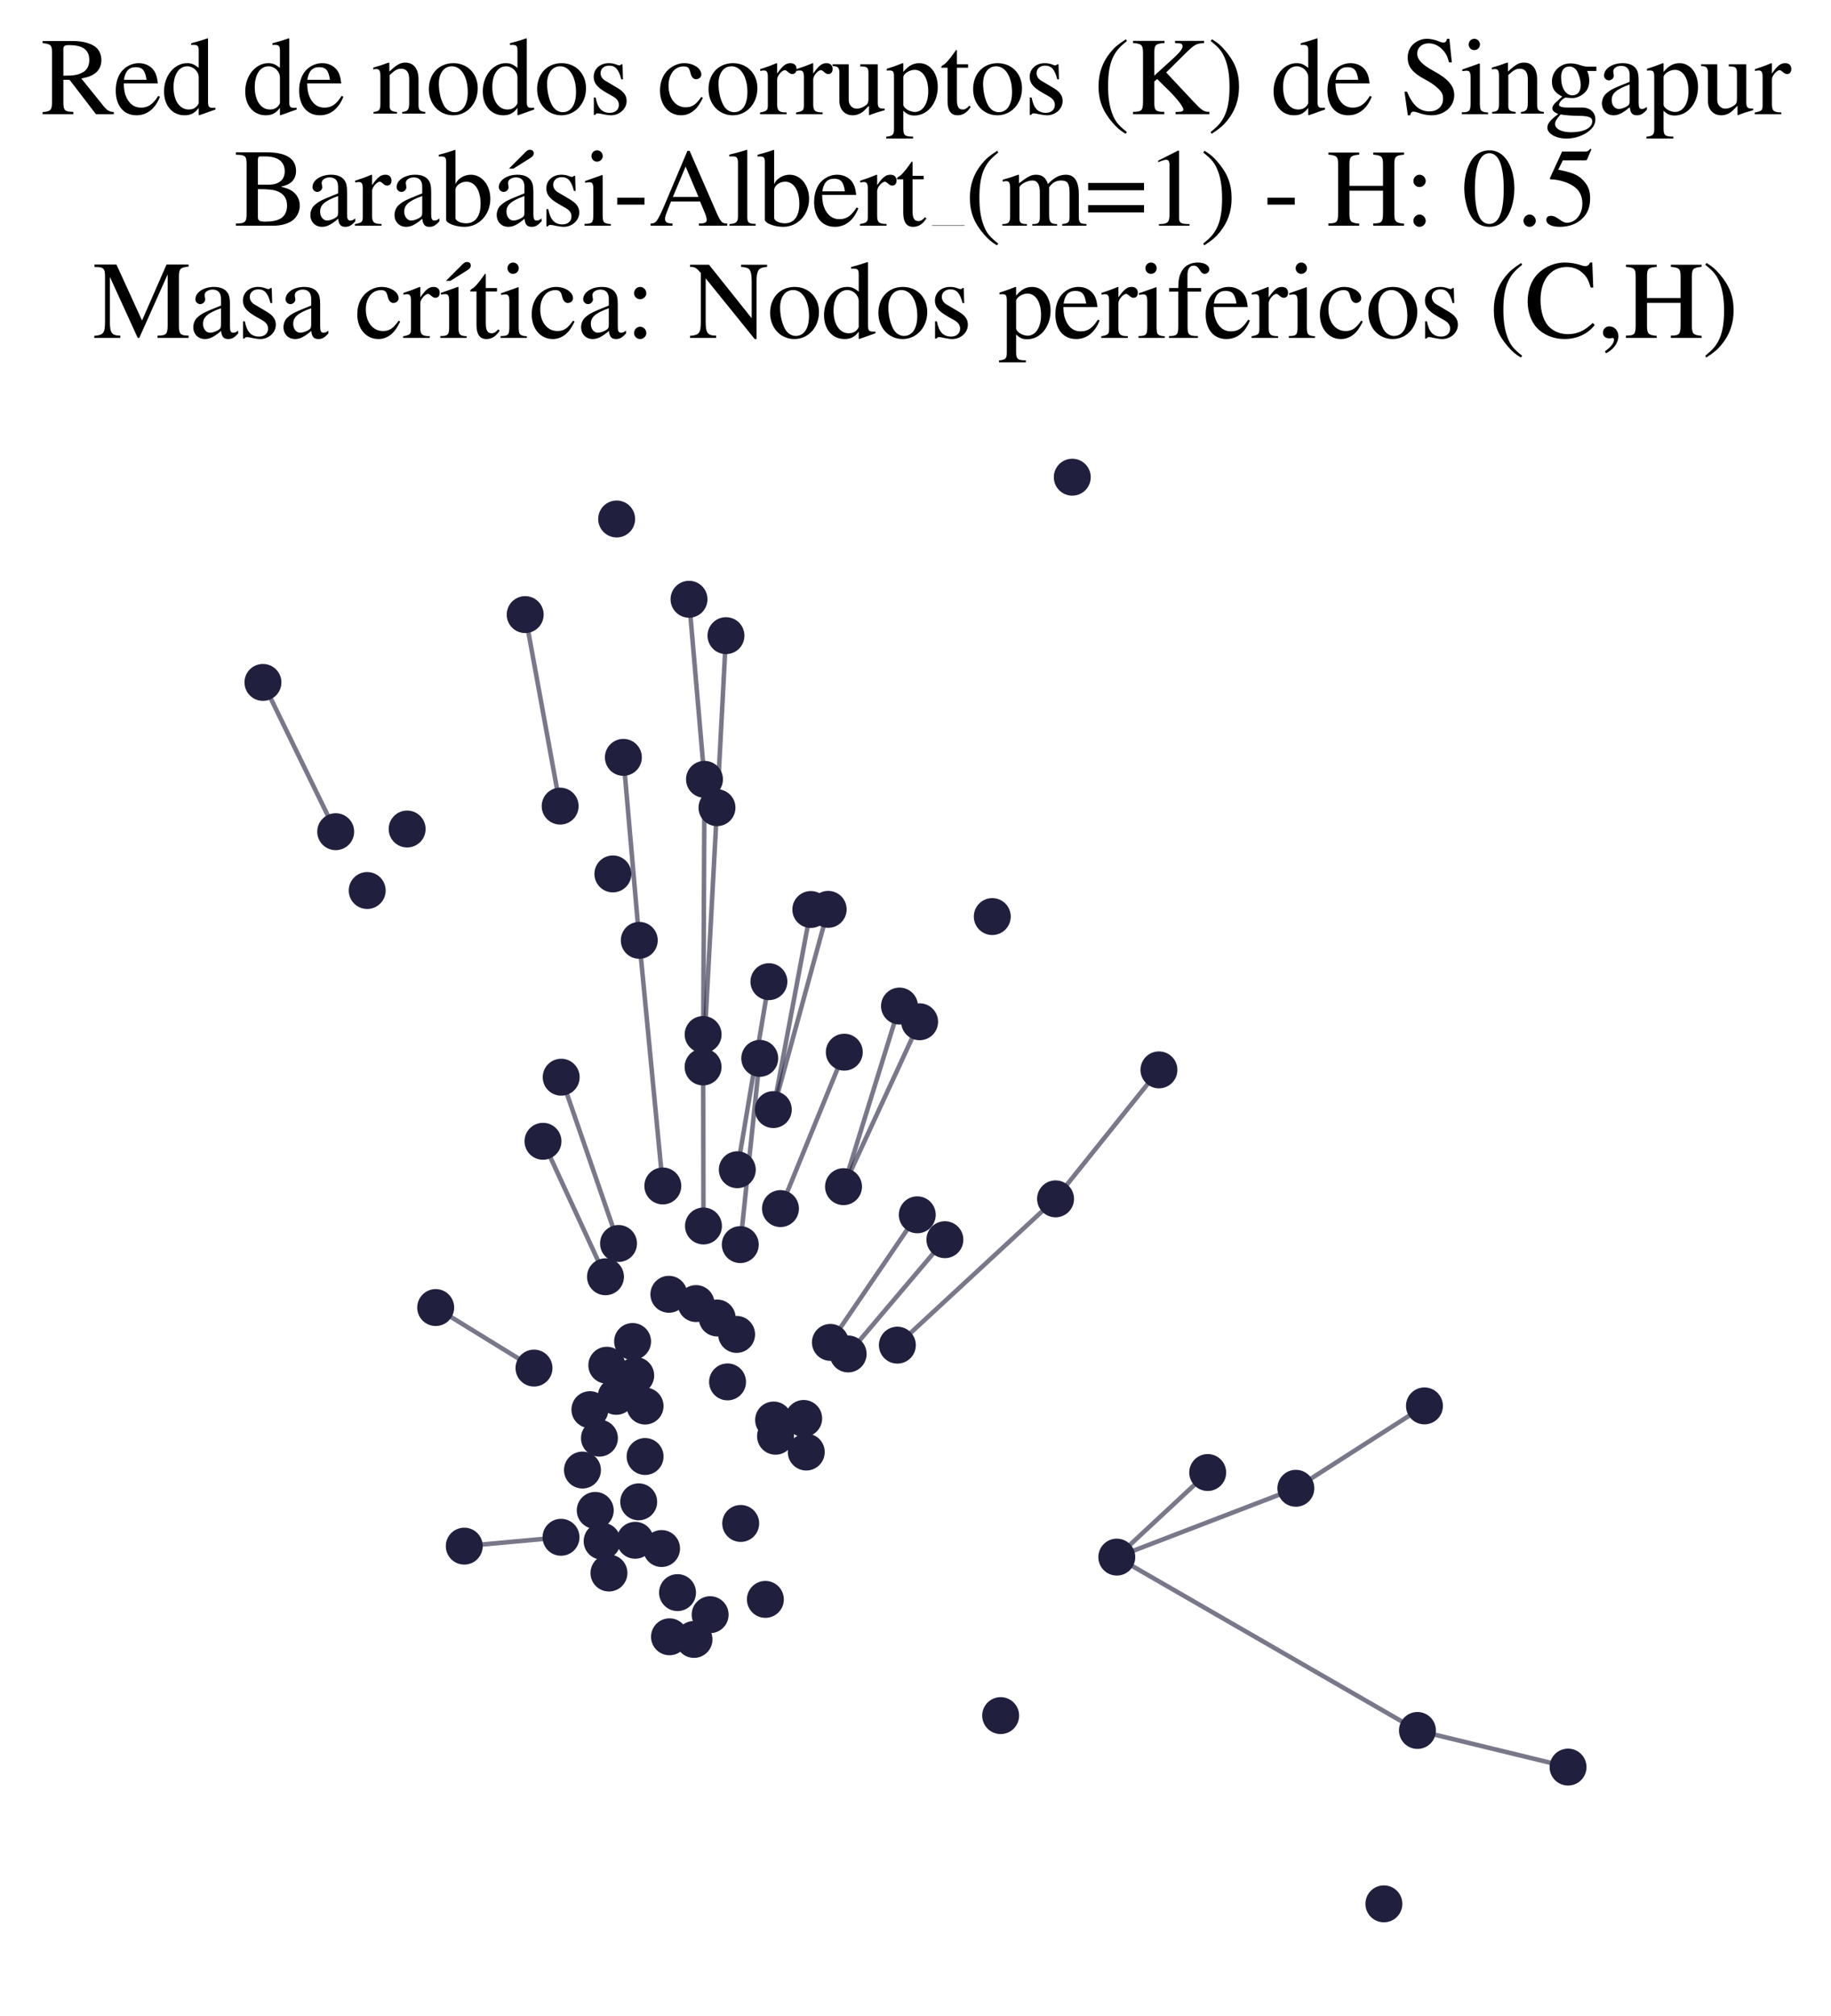 <?xml version="1.0" encoding="utf-8" standalone="no"?>
<!DOCTYPE svg PUBLIC "-//W3C//DTD SVG 1.1//EN"
  "http://www.w3.org/Graphics/SVG/1.1/DTD/svg11.dtd">
<svg xmlns:xlink="http://www.w3.org/1999/xlink" width="161.746pt" height="178.045pt" viewBox="0 0 161.746 178.045" xmlns="http://www.w3.org/2000/svg" version="1.1">
 <defs>
  <style type="text/css">*{stroke-linejoin: round; stroke-linecap: butt}</style>
 </defs>
 <g id="figure_1">
  <g id="patch_1">
   <path d="M 0 178.045 
L 161.746 178.045 
L 161.746 0 
L 0 0 
z
" style="fill: #ffffff"/>
  </g>
  <g id="axes_1">
   <g id="LineCollection_1">
    <path d="M 125.213 152.831 
L 98.656 137.521 
" clip-path="url(#p12a26c5132)" style="fill: none; stroke: #201f3d; stroke-opacity: 0.6; stroke-width: 0.4"/>
    <path d="M 125.213 152.831 
L 138.518 156.066 
" clip-path="url(#p12a26c5132)" style="fill: none; stroke: #201f3d; stroke-opacity: 0.6; stroke-width: 0.4"/>
    <path d="M 54.639 109.823 
L 49.574 95.138 
" clip-path="url(#p12a26c5132)" style="fill: none; stroke: #201f3d; stroke-opacity: 0.6; stroke-width: 0.4"/>
    <path d="M 62.109 94.233 
L 63.337 71.334 
" clip-path="url(#p12a26c5132)" style="fill: none; stroke: #201f3d; stroke-opacity: 0.6; stroke-width: 0.4"/>
    <path d="M 62.109 94.233 
L 62.233 68.83 
" clip-path="url(#p12a26c5132)" style="fill: none; stroke: #201f3d; stroke-opacity: 0.6; stroke-width: 0.4"/>
    <path d="M 56.473 83.05 
L 58.552 104.743 
" clip-path="url(#p12a26c5132)" style="fill: none; stroke: #201f3d; stroke-opacity: 0.6; stroke-width: 0.4"/>
    <path d="M 56.473 83.05 
L 55.068 66.89 
" clip-path="url(#p12a26c5132)" style="fill: none; stroke: #201f3d; stroke-opacity: 0.6; stroke-width: 0.4"/>
    <path d="M 114.473 131.443 
L 98.656 137.521 
" clip-path="url(#p12a26c5132)" style="fill: none; stroke: #201f3d; stroke-opacity: 0.6; stroke-width: 0.4"/>
    <path d="M 114.473 131.443 
L 125.832 124.167 
" clip-path="url(#p12a26c5132)" style="fill: none; stroke: #201f3d; stroke-opacity: 0.6; stroke-width: 0.4"/>
    <path d="M 81.237 90.242 
L 74.514 104.804 
" clip-path="url(#p12a26c5132)" style="fill: none; stroke: #201f3d; stroke-opacity: 0.6; stroke-width: 0.4"/>
    <path d="M 68.312 97.998 
L 71.626 80.327 
" clip-path="url(#p12a26c5132)" style="fill: none; stroke: #201f3d; stroke-opacity: 0.6; stroke-width: 0.4"/>
    <path d="M 68.312 97.998 
L 73.16 80.313 
" clip-path="url(#p12a26c5132)" style="fill: none; stroke: #201f3d; stroke-opacity: 0.6; stroke-width: 0.4"/>
    <path d="M 63.337 71.334 
L 64.131 56.14 
" clip-path="url(#p12a26c5132)" style="fill: none; stroke: #201f3d; stroke-opacity: 0.6; stroke-width: 0.4"/>
    <path d="M 79.46 88.854 
L 74.514 104.804 
" clip-path="url(#p12a26c5132)" style="fill: none; stroke: #201f3d; stroke-opacity: 0.6; stroke-width: 0.4"/>
    <path d="M 74.924 119.579 
L 83.469 109.487 
" clip-path="url(#p12a26c5132)" style="fill: none; stroke: #201f3d; stroke-opacity: 0.6; stroke-width: 0.4"/>
    <path d="M 65.394 109.922 
L 67.114 93.473 
" clip-path="url(#p12a26c5132)" style="fill: none; stroke: #201f3d; stroke-opacity: 0.6; stroke-width: 0.4"/>
    <path d="M 62.143 108.277 
L 62.113 91.365 
" clip-path="url(#p12a26c5132)" style="fill: none; stroke: #201f3d; stroke-opacity: 0.6; stroke-width: 0.4"/>
    <path d="M 81.029 107.29 
L 73.355 118.558 
" clip-path="url(#p12a26c5132)" style="fill: none; stroke: #201f3d; stroke-opacity: 0.6; stroke-width: 0.4"/>
    <path d="M 29.655 73.454 
L 23.228 60.269 
" clip-path="url(#p12a26c5132)" style="fill: none; stroke: #201f3d; stroke-opacity: 0.6; stroke-width: 0.4"/>
    <path d="M 65.131 103.308 
L 67.924 86.699 
" clip-path="url(#p12a26c5132)" style="fill: none; stroke: #201f3d; stroke-opacity: 0.6; stroke-width: 0.4"/>
    <path d="M 68.945 106.741 
L 74.582 92.927 
" clip-path="url(#p12a26c5132)" style="fill: none; stroke: #201f3d; stroke-opacity: 0.6; stroke-width: 0.4"/>
    <path d="M 46.394 54.281 
L 49.482 71.195 
" clip-path="url(#p12a26c5132)" style="fill: none; stroke: #201f3d; stroke-opacity: 0.6; stroke-width: 0.4"/>
    <path d="M 47.966 100.797 
L 53.487 112.763 
" clip-path="url(#p12a26c5132)" style="fill: none; stroke: #201f3d; stroke-opacity: 0.6; stroke-width: 0.4"/>
    <path d="M 93.245 105.881 
L 79.272 118.801 
" clip-path="url(#p12a26c5132)" style="fill: none; stroke: #201f3d; stroke-opacity: 0.6; stroke-width: 0.4"/>
    <path d="M 93.245 105.881 
L 102.378 94.49 
" clip-path="url(#p12a26c5132)" style="fill: none; stroke: #201f3d; stroke-opacity: 0.6; stroke-width: 0.4"/>
    <path d="M 98.656 137.521 
L 106.686 130.051 
" clip-path="url(#p12a26c5132)" style="fill: none; stroke: #201f3d; stroke-opacity: 0.6; stroke-width: 0.4"/>
    <path d="M 49.559 135.771 
L 41.012 136.552 
" clip-path="url(#p12a26c5132)" style="fill: none; stroke: #201f3d; stroke-opacity: 0.6; stroke-width: 0.4"/>
    <path d="M 62.233 68.83 
L 60.866 52.926 
" clip-path="url(#p12a26c5132)" style="fill: none; stroke: #201f3d; stroke-opacity: 0.6; stroke-width: 0.4"/>
    <path d="M 47.172 120.827 
L 38.488 115.481 
" clip-path="url(#p12a26c5132)" style="fill: none; stroke: #201f3d; stroke-opacity: 0.6; stroke-width: 0.4"/>
   </g>
   <g id="PathCollection_1">
    <defs>
     <path id="m94d72e8135" d="M 0 1.581 
C 0.419 1.581 0.822 1.415 1.118 1.118 
C 1.415 0.822 1.581 0.419 1.581 0 
C 1.581 -0.419 1.415 -0.822 1.118 -1.118 
C 0.822 -1.415 0.419 -1.581 0 -1.581 
C -0.419 -1.581 -0.822 -1.415 -1.118 -1.118 
C -1.415 -0.822 -1.581 -0.419 -1.581 0 
C -1.581 0.419 -1.415 0.822 -1.118 1.118 
C -0.822 1.415 -0.419 1.581 0 1.581 
z
" style="stroke: #201f3d; stroke-width: 0.1"/>
    </defs>
    <g clip-path="url(#p12a26c5132)">
     <use xlink:href="#m94d72e8135" x="64.27" y="122.047" style="fill: #201f3d; stroke: #201f3d; stroke-width: 0.1"/>
     <use xlink:href="#m94d72e8135" x="71.626" y="80.327" style="fill: #201f3d; stroke: #201f3d; stroke-width: 0.1"/>
     <use xlink:href="#m94d72e8135" x="68.338" y="125.414" style="fill: #201f3d; stroke: #201f3d; stroke-width: 0.1"/>
     <use xlink:href="#m94d72e8135" x="56.985" y="124.181" style="fill: #201f3d; stroke: #201f3d; stroke-width: 0.1"/>
     <use xlink:href="#m94d72e8135" x="53.793" y="138.927" style="fill: #201f3d; stroke: #201f3d; stroke-width: 0.1"/>
     <use xlink:href="#m94d72e8135" x="59.086" y="114.31" style="fill: #201f3d; stroke: #201f3d; stroke-width: 0.1"/>
     <use xlink:href="#m94d72e8135" x="54.14" y="77.183" style="fill: #201f3d; stroke: #201f3d; stroke-width: 0.1"/>
     <use xlink:href="#m94d72e8135" x="79.272" y="118.801" style="fill: #201f3d; stroke: #201f3d; stroke-width: 0.1"/>
     <use xlink:href="#m94d72e8135" x="55.068" y="66.89" style="fill: #201f3d; stroke: #201f3d; stroke-width: 0.1"/>
     <use xlink:href="#m94d72e8135" x="41.012" y="136.552" style="fill: #201f3d; stroke: #201f3d; stroke-width: 0.1"/>
     <use xlink:href="#m94d72e8135" x="102.378" y="94.49" style="fill: #201f3d; stroke: #201f3d; stroke-width: 0.1"/>
     <use xlink:href="#m94d72e8135" x="49.574" y="95.138" style="fill: #201f3d; stroke: #201f3d; stroke-width: 0.1"/>
     <use xlink:href="#m94d72e8135" x="79.46" y="88.854" style="fill: #201f3d; stroke: #201f3d; stroke-width: 0.1"/>
     <use xlink:href="#m94d72e8135" x="47.966" y="100.797" style="fill: #201f3d; stroke: #201f3d; stroke-width: 0.1"/>
     <use xlink:href="#m94d72e8135" x="38.488" y="115.481" style="fill: #201f3d; stroke: #201f3d; stroke-width: 0.1"/>
     <use xlink:href="#m94d72e8135" x="56.421" y="132.64" style="fill: #201f3d; stroke: #201f3d; stroke-width: 0.1"/>
     <use xlink:href="#m94d72e8135" x="62.732" y="142.607" style="fill: #201f3d; stroke: #201f3d; stroke-width: 0.1"/>
     <use xlink:href="#m94d72e8135" x="62.233" y="68.83" style="fill: #201f3d; stroke: #201f3d; stroke-width: 0.1"/>
     <use xlink:href="#m94d72e8135" x="47.172" y="120.827" style="fill: #201f3d; stroke: #201f3d; stroke-width: 0.1"/>
     <use xlink:href="#m94d72e8135" x="61.307" y="144.792" style="fill: #201f3d; stroke: #201f3d; stroke-width: 0.1"/>
     <use xlink:href="#m94d72e8135" x="62.109" y="94.233" style="fill: #201f3d; stroke: #201f3d; stroke-width: 0.1"/>
     <use xlink:href="#m94d72e8135" x="65.131" y="103.308" style="fill: #201f3d; stroke: #201f3d; stroke-width: 0.1"/>
     <use xlink:href="#m94d72e8135" x="62.113" y="91.365" style="fill: #201f3d; stroke: #201f3d; stroke-width: 0.1"/>
     <use xlink:href="#m94d72e8135" x="65.394" y="109.922" style="fill: #201f3d; stroke: #201f3d; stroke-width: 0.1"/>
     <use xlink:href="#m94d72e8135" x="98.656" y="137.521" style="fill: #201f3d; stroke: #201f3d; stroke-width: 0.1"/>
     <use xlink:href="#m94d72e8135" x="55.881" y="118.478" style="fill: #201f3d; stroke: #201f3d; stroke-width: 0.1"/>
     <use xlink:href="#m94d72e8135" x="54.439" y="123.324" style="fill: #201f3d; stroke: #201f3d; stroke-width: 0.1"/>
     <use xlink:href="#m94d72e8135" x="68.509" y="126.847" style="fill: #201f3d; stroke: #201f3d; stroke-width: 0.1"/>
     <use xlink:href="#m94d72e8135" x="23.228" y="60.269" style="fill: #201f3d; stroke: #201f3d; stroke-width: 0.1"/>
     <use xlink:href="#m94d72e8135" x="93.245" y="105.881" style="fill: #201f3d; stroke: #201f3d; stroke-width: 0.1"/>
     <use xlink:href="#m94d72e8135" x="114.473" y="131.443" style="fill: #201f3d; stroke: #201f3d; stroke-width: 0.1"/>
     <use xlink:href="#m94d72e8135" x="54.639" y="109.823" style="fill: #201f3d; stroke: #201f3d; stroke-width: 0.1"/>
     <use xlink:href="#m94d72e8135" x="35.966" y="73.217" style="fill: #201f3d; stroke: #201f3d; stroke-width: 0.1"/>
     <use xlink:href="#m94d72e8135" x="74.924" y="119.579" style="fill: #201f3d; stroke: #201f3d; stroke-width: 0.1"/>
     <use xlink:href="#m94d72e8135" x="49.559" y="135.771" style="fill: #201f3d; stroke: #201f3d; stroke-width: 0.1"/>
     <use xlink:href="#m94d72e8135" x="59.142" y="144.559" style="fill: #201f3d; stroke: #201f3d; stroke-width: 0.1"/>
     <use xlink:href="#m94d72e8135" x="106.686" y="130.051" style="fill: #201f3d; stroke: #201f3d; stroke-width: 0.1"/>
     <use xlink:href="#m94d72e8135" x="73.16" y="80.313" style="fill: #201f3d; stroke: #201f3d; stroke-width: 0.1"/>
     <use xlink:href="#m94d72e8135" x="51.453" y="129.833" style="fill: #201f3d; stroke: #201f3d; stroke-width: 0.1"/>
     <use xlink:href="#m94d72e8135" x="62.143" y="108.277" style="fill: #201f3d; stroke: #201f3d; stroke-width: 0.1"/>
     <use xlink:href="#m94d72e8135" x="73.355" y="118.558" style="fill: #201f3d; stroke: #201f3d; stroke-width: 0.1"/>
     <use xlink:href="#m94d72e8135" x="63.356" y="116.404" style="fill: #201f3d; stroke: #201f3d; stroke-width: 0.1"/>
     <use xlink:href="#m94d72e8135" x="52.111" y="124.498" style="fill: #201f3d; stroke: #201f3d; stroke-width: 0.1"/>
     <use xlink:href="#m94d72e8135" x="53.487" y="112.763" style="fill: #201f3d; stroke: #201f3d; stroke-width: 0.1"/>
     <use xlink:href="#m94d72e8135" x="74.514" y="104.804" style="fill: #201f3d; stroke: #201f3d; stroke-width: 0.1"/>
     <use xlink:href="#m94d72e8135" x="61.488" y="115.129" style="fill: #201f3d; stroke: #201f3d; stroke-width: 0.1"/>
     <use xlink:href="#m94d72e8135" x="53.19" y="136.117" style="fill: #201f3d; stroke: #201f3d; stroke-width: 0.1"/>
     <use xlink:href="#m94d72e8135" x="125.832" y="124.167" style="fill: #201f3d; stroke: #201f3d; stroke-width: 0.1"/>
     <use xlink:href="#m94d72e8135" x="46.394" y="54.281" style="fill: #201f3d; stroke: #201f3d; stroke-width: 0.1"/>
     <use xlink:href="#m94d72e8135" x="125.213" y="152.831" style="fill: #201f3d; stroke: #201f3d; stroke-width: 0.1"/>
     <use xlink:href="#m94d72e8135" x="52.953" y="127.014" style="fill: #201f3d; stroke: #201f3d; stroke-width: 0.1"/>
     <use xlink:href="#m94d72e8135" x="29.655" y="73.454" style="fill: #201f3d; stroke: #201f3d; stroke-width: 0.1"/>
     <use xlink:href="#m94d72e8135" x="32.438" y="78.648" style="fill: #201f3d; stroke: #201f3d; stroke-width: 0.1"/>
     <use xlink:href="#m94d72e8135" x="70.995" y="125.275" style="fill: #201f3d; stroke: #201f3d; stroke-width: 0.1"/>
     <use xlink:href="#m94d72e8135" x="88.396" y="151.519" style="fill: #201f3d; stroke: #201f3d; stroke-width: 0.1"/>
     <use xlink:href="#m94d72e8135" x="52.583" y="133.396" style="fill: #201f3d; stroke: #201f3d; stroke-width: 0.1"/>
     <use xlink:href="#m94d72e8135" x="67.114" y="93.473" style="fill: #201f3d; stroke: #201f3d; stroke-width: 0.1"/>
     <use xlink:href="#m94d72e8135" x="58.441" y="136.763" style="fill: #201f3d; stroke: #201f3d; stroke-width: 0.1"/>
     <use xlink:href="#m94d72e8135" x="67.612" y="141.256" style="fill: #201f3d; stroke: #201f3d; stroke-width: 0.1"/>
     <use xlink:href="#m94d72e8135" x="56.109" y="136.036" style="fill: #201f3d; stroke: #201f3d; stroke-width: 0.1"/>
     <use xlink:href="#m94d72e8135" x="54.474" y="45.836" style="fill: #201f3d; stroke: #201f3d; stroke-width: 0.1"/>
     <use xlink:href="#m94d72e8135" x="81.029" y="107.29" style="fill: #201f3d; stroke: #201f3d; stroke-width: 0.1"/>
     <use xlink:href="#m94d72e8135" x="56.473" y="83.05" style="fill: #201f3d; stroke: #201f3d; stroke-width: 0.1"/>
     <use xlink:href="#m94d72e8135" x="59.851" y="140.657" style="fill: #201f3d; stroke: #201f3d; stroke-width: 0.1"/>
     <use xlink:href="#m94d72e8135" x="56.157" y="121.482" style="fill: #201f3d; stroke: #201f3d; stroke-width: 0.1"/>
     <use xlink:href="#m94d72e8135" x="53.603" y="120.575" style="fill: #201f3d; stroke: #201f3d; stroke-width: 0.1"/>
     <use xlink:href="#m94d72e8135" x="68.312" y="97.998" style="fill: #201f3d; stroke: #201f3d; stroke-width: 0.1"/>
     <use xlink:href="#m94d72e8135" x="49.482" y="71.195" style="fill: #201f3d; stroke: #201f3d; stroke-width: 0.1"/>
     <use xlink:href="#m94d72e8135" x="138.518" y="156.066" style="fill: #201f3d; stroke: #201f3d; stroke-width: 0.1"/>
     <use xlink:href="#m94d72e8135" x="71.224" y="128.243" style="fill: #201f3d; stroke: #201f3d; stroke-width: 0.1"/>
     <use xlink:href="#m94d72e8135" x="56.986" y="128.637" style="fill: #201f3d; stroke: #201f3d; stroke-width: 0.1"/>
     <use xlink:href="#m94d72e8135" x="64.131" y="56.14" style="fill: #201f3d; stroke: #201f3d; stroke-width: 0.1"/>
     <use xlink:href="#m94d72e8135" x="83.469" y="109.487" style="fill: #201f3d; stroke: #201f3d; stroke-width: 0.1"/>
     <use xlink:href="#m94d72e8135" x="65.432" y="134.548" style="fill: #201f3d; stroke: #201f3d; stroke-width: 0.1"/>
     <use xlink:href="#m94d72e8135" x="68.945" y="106.741" style="fill: #201f3d; stroke: #201f3d; stroke-width: 0.1"/>
     <use xlink:href="#m94d72e8135" x="63.337" y="71.334" style="fill: #201f3d; stroke: #201f3d; stroke-width: 0.1"/>
     <use xlink:href="#m94d72e8135" x="60.866" y="52.926" style="fill: #201f3d; stroke: #201f3d; stroke-width: 0.1"/>
     <use xlink:href="#m94d72e8135" x="81.237" y="90.242" style="fill: #201f3d; stroke: #201f3d; stroke-width: 0.1"/>
     <use xlink:href="#m94d72e8135" x="65.071" y="117.853" style="fill: #201f3d; stroke: #201f3d; stroke-width: 0.1"/>
     <use xlink:href="#m94d72e8135" x="122.249" y="168.145" style="fill: #201f3d; stroke: #201f3d; stroke-width: 0.1"/>
     <use xlink:href="#m94d72e8135" x="87.655" y="80.95" style="fill: #201f3d; stroke: #201f3d; stroke-width: 0.1"/>
     <use xlink:href="#m94d72e8135" x="94.722" y="42.145" style="fill: #201f3d; stroke: #201f3d; stroke-width: 0.1"/>
     <use xlink:href="#m94d72e8135" x="67.924" y="86.699" style="fill: #201f3d; stroke: #201f3d; stroke-width: 0.1"/>
     <use xlink:href="#m94d72e8135" x="74.582" y="92.927" style="fill: #201f3d; stroke: #201f3d; stroke-width: 0.1"/>
     <use xlink:href="#m94d72e8135" x="58.552" y="104.743" style="fill: #201f3d; stroke: #201f3d; stroke-width: 0.1"/>
    </g>
   </g>
   <g id="text_1">
    <!-- Red de nodos corruptos (K) de Singapur -->
    <g transform="translate(3.6 10.084) scale(0.096 -0.096)">
     <defs>
      <path id="NimbusRomNo9L-Regu-52" d="M 4218 121 
C 3974 140 3846 205 3661 424 
L 2342 2061 
C 2771 2143 2963 2219 3174 2388 
C 3379 2553 3501 2818 3501 3113 
C 3501 3385 3418 3618 3251 3801 
C 3008 4059 2477 4224 1875 4224 
L 109 4224 
L 109 4102 
C 589 4051 653 3981 653 3528 
L 653 765 
C 653 236 589 159 109 121 
L 109 0 
L 1882 0 
L 1882 134 
C 1389 134 1306 219 1306 692 
L 1306 1984 
L 1664 1984 
L 3187 0 
L 4218 0 
L 4218 121 
z
M 1306 3762 
C 1306 3937 1376 3987 1632 3987 
C 2432 3987 2803 3716 2803 3123 
C 2803 2807 2669 2542 2438 2423 
C 2144 2258 1920 2221 1306 2221 
L 1306 3762 
z
" transform="scale(0.016)"/>
      <path id="NimbusRomNo9L-Regu-65" d="M 2611 1053 
C 2304 564 2029 378 1619 378 
C 1254 378 979 564 794 930 
C 678 1174 634 1386 621 1779 
L 2592 1779 
C 2541 2193 2477 2377 2317 2581 
C 2125 2811 1830 2944 1498 2944 
C 1178 2944 877 2829 634 2611 
C 333 2349 160 1894 160 1370 
C 160 486 621 -64 1357 -64 
C 1965 -64 2445 315 2714 1008 
L 2611 1053 
z
M 634 1984 
C 704 2479 922 2714 1312 2714 
C 1702 2714 1856 2535 1939 1984 
L 634 1984 
z
" transform="scale(0.016)"/>
      <path id="NimbusRomNo9L-Regu-64" d="M 2202 -64 
L 3142 269 
L 3142 365 
C 3027 365 3014 365 2995 365 
C 2765 365 2714 435 2714 731 
L 2714 4364 
L 2682 4377 
C 2374 4268 2150 4204 1741 4096 
L 1741 3994 
C 1792 4000 1830 4000 1882 4000 
C 2118 4000 2176 3936 2176 3672 
L 2176 2669 
C 1933 2874 1760 2944 1504 2944 
C 768 2944 173 2221 173 1312 
C 173 493 653 -64 1357 -64 
C 1715 -64 1958 64 2176 365 
L 2176 -45 
L 2202 -64 
z
M 2176 653 
C 2176 608 2131 531 2067 461 
C 1952 333 1792 269 1606 269 
C 1075 269 723 781 723 1568 
C 723 2291 1037 2765 1523 2765 
C 1862 2765 2176 2464 2176 2125 
L 2176 653 
z
" transform="scale(0.016)"/>
      <path id="NimbusRomNo9L-Regu-6e" d="M 102 2579 
C 141 2598 205 2605 275 2605 
C 454 2605 512 2509 512 2195 
L 512 608 
C 512 243 442 154 115 128 
L 115 32 
L 1472 32 
L 1472 128 
C 1146 154 1050 230 1050 461 
L 1050 2259 
C 1357 2547 1498 2624 1709 2624 
C 2022 2624 2176 2426 2176 2003 
L 2176 666 
C 2176 262 2093 154 1773 128 
L 1773 32 
L 3104 32 
L 3104 128 
C 2790 160 2714 237 2714 550 
L 2714 2016 
C 2714 2618 2432 2976 1958 2976 
C 1664 2976 1466 2867 1030 2458 
L 1030 2963 
L 986 2976 
C 672 2861 454 2790 102 2688 
L 102 2579 
z
" transform="scale(0.016)"/>
      <path id="NimbusRomNo9L-Regu-6f" d="M 1600 2944 
C 768 2944 186 2330 186 1446 
C 186 582 781 -64 1587 -64 
C 2394 -64 3008 614 3008 1498 
C 3008 2336 2419 2944 1600 2944 
z
M 1517 2765 
C 2054 2765 2432 2150 2432 1274 
C 2432 550 2144 115 1664 115 
C 1414 115 1178 269 1043 525 
C 864 858 762 1306 762 1760 
C 762 2368 1062 2765 1517 2765 
z
" transform="scale(0.016)"/>
      <path id="NimbusRomNo9L-Regu-73" d="M 2016 2010 
L 1990 2880 
L 1920 2880 
L 1907 2867 
C 1850 2822 1843 2816 1818 2816 
C 1779 2816 1715 2829 1645 2861 
C 1504 2915 1363 2944 1197 2944 
C 691 2944 326 2616 326 2154 
C 326 1796 531 1539 1075 1231 
L 1446 1020 
C 1670 892 1779 737 1779 539 
C 1779 256 1574 77 1248 77 
C 1030 77 832 159 710 298 
C 576 455 518 600 435 960 
L 333 960 
L 333 -39 
L 416 -39 
C 461 33 486 48 563 48 
C 621 48 710 35 858 -2 
C 1037 -39 1210 -64 1325 -64 
C 1818 -64 2227 308 2227 757 
C 2227 1077 2074 1289 1690 1520 
L 998 1930 
C 819 2033 723 2194 723 2367 
C 723 2624 922 2803 1216 2803 
C 1581 2803 1773 2583 1920 2010 
L 2016 2010 
z
" transform="scale(0.016)"/>
      <path id="NimbusRomNo9L-Regu-63" d="M 2547 998 
C 2240 550 2010 397 1645 397 
C 1062 397 653 909 653 1645 
C 653 2304 1005 2758 1523 2758 
C 1754 2758 1837 2688 1901 2451 
L 1939 2310 
C 1990 2131 2106 2016 2240 2016 
C 2406 2016 2547 2138 2547 2285 
C 2547 2643 2099 2944 1562 2944 
C 1248 2944 922 2816 659 2586 
C 339 2304 160 1869 160 1363 
C 160 531 666 -64 1376 -64 
C 1664 -64 1920 38 2150 237 
C 2323 390 2445 563 2637 941 
L 2547 998 
z
" transform="scale(0.016)"/>
      <path id="NimbusRomNo9L-Regu-72" d="M 45 2496 
C 134 2515 192 2522 269 2522 
C 429 2522 486 2419 486 2138 
L 486 538 
C 486 218 442 173 32 96 
L 32 0 
L 1568 0 
L 1568 102 
C 1133 102 1024 199 1024 565 
L 1024 2013 
C 1024 2219 1299 2541 1472 2541 
C 1510 2541 1568 2509 1638 2445 
C 1741 2355 1811 2317 1894 2317 
C 2048 2317 2144 2426 2144 2605 
C 2144 2816 2010 2944 1792 2944 
C 1523 2944 1338 2797 1024 2343 
L 1024 2931 
L 992 2944 
C 653 2803 422 2721 45 2599 
L 45 2496 
z
" transform="scale(0.016)"/>
      <path id="NimbusRomNo9L-Regu-75" d="M 3066 320 
L 3034 320 
C 2739 320 2669 390 2669 685 
L 2669 2880 
L 1658 2880 
L 1658 2758 
C 2054 2758 2131 2694 2131 2375 
L 2131 875 
C 2131 697 2099 607 2010 537 
C 1837 397 1638 320 1446 320 
C 1197 320 992 537 992 805 
L 992 2880 
L 58 2880 
L 58 2778 
C 365 2778 454 2682 454 2387 
L 454 770 
C 454 263 762 -64 1229 -64 
C 1466 -64 1715 38 1888 211 
L 2163 486 
L 2163 -45 
L 2189 -58 
C 2509 70 2739 141 3066 230 
L 3066 320 
z
" transform="scale(0.016)"/>
      <path id="NimbusRomNo9L-Regu-70" d="M 58 2516 
C 115 2522 160 2522 218 2522 
C 435 2522 480 2458 480 2155 
L 480 -855 
C 480 -1189 410 -1261 32 -1299 
L 32 -1408 
L 1581 -1408 
L 1581 -1293 
C 1101 -1293 1018 -1222 1018 -816 
L 1018 199 
C 1242 -13 1395 -77 1664 -77 
C 2419 -77 3008 643 3008 1575 
C 3008 2372 2560 2944 1939 2944 
C 1581 2944 1299 2784 1018 2438 
L 1018 2931 
L 979 2944 
C 634 2810 410 2726 58 2618 
L 58 2516 
z
M 1018 2136 
C 1018 2329 1376 2560 1670 2560 
C 2144 2560 2458 2071 2458 1324 
C 2458 611 2144 128 1683 128 
C 1382 128 1018 359 1018 552 
L 1018 2136 
z
" transform="scale(0.016)"/>
      <path id="NimbusRomNo9L-Regu-74" d="M 1632 2880 
L 986 2880 
L 986 3622 
C 986 3686 979 3706 941 3706 
C 896 3648 858 3590 813 3526 
C 570 3174 294 2867 192 2841 
C 122 2794 83 2748 83 2715 
C 83 2695 90 2682 109 2682 
L 448 2682 
L 448 751 
C 448 212 640 -64 1018 -64 
C 1331 -64 1574 90 1786 423 
L 1702 493 
C 1568 333 1459 269 1318 269 
C 1082 269 986 443 986 847 
L 986 2682 
L 1632 2682 
L 1632 2880 
z
" transform="scale(0.016)"/>
      <path id="NimbusRomNo9L-Regu-28" d="M 1888 4326 
C 1414 4019 1222 3853 986 3558 
C 531 3002 307 2362 307 1613 
C 307 800 544 173 1107 -480 
C 1370 -787 1536 -928 1869 -1133 
L 1946 -1030 
C 1434 -627 1254 -403 1082 77 
C 928 506 858 992 858 1632 
C 858 2304 941 2829 1114 3226 
C 1293 3622 1485 3853 1946 4224 
L 1888 4326 
z
" transform="scale(0.016)"/>
      <path id="NimbusRomNo9L-Regu-4b" d="M 2643 4109 
C 2720 4096 2784 4096 2810 4096 
C 3002 4096 3078 4045 3078 3917 
C 3078 3775 2931 3583 2579 3257 
L 1446 2224 
L 1446 3534 
C 1446 4000 1517 4071 2035 4109 
L 2035 4231 
L 218 4231 
L 218 4109 
C 717 4071 794 3988 794 3531 
L 794 750 
C 794 217 723 134 218 134 
L 218 0 
L 2022 0 
L 2022 134 
C 1523 134 1446 211 1446 683 
L 1446 1891 
L 1613 2026 
L 2291 1355 
C 2778 876 3123 422 3123 269 
C 3123 179 3034 134 2854 134 
C 2822 134 2752 134 2675 121 
L 2675 0 
L 4627 0 
L 4627 134 
C 4294 134 4205 198 3622 816 
L 2131 2409 
L 3347 3611 
C 3782 4026 3885 4077 4320 4109 
L 4320 4231 
L 2643 4231 
L 2643 4109 
z
" transform="scale(0.016)"/>
      <path id="NimbusRomNo9L-Regu-29" d="M 243 -1133 
C 717 -826 909 -659 1146 -365 
C 1600 192 1824 832 1824 1581 
C 1824 2400 1587 3021 1024 3674 
C 762 3981 595 4122 262 4326 
L 186 4224 
C 698 3821 870 3597 1050 3117 
C 1203 2688 1274 2202 1274 1562 
C 1274 896 1190 365 1018 -26 
C 838 -429 646 -659 186 -1030 
L 243 -1133 
z
" transform="scale(0.016)"/>
      <path id="NimbusRomNo9L-Regu-53" d="M 2861 4352 
L 2726 4352 
C 2701 4205 2630 4135 2522 4135 
C 2458 4135 2349 4160 2240 4212 
C 2003 4301 1766 4352 1562 4352 
C 1286 4352 1005 4244 794 4058 
C 570 3859 454 3590 454 3256 
C 454 2743 736 2385 1453 2006 
C 1914 1763 2246 1499 2406 1256 
C 2464 1173 2496 1038 2496 884 
C 2496 454 2176 160 1709 160 
C 1139 160 736 513 416 1296 
L 269 1296 
L 461 -64 
L 602 -64 
C 608 57 685 147 781 147 
C 851 147 960 122 1082 79 
C 1325 -14 1581 -64 1837 -64 
C 2573 -64 3142 442 3142 1101 
C 3142 1626 2790 2042 1946 2496 
C 1274 2868 1005 3149 1005 3495 
C 1005 3847 1274 4090 1670 4090 
C 1958 4090 2227 3968 2451 3738 
C 2650 3533 2739 3367 2842 2989 
L 3002 2989 
L 2861 4352 
z
" transform="scale(0.016)"/>
      <path id="NimbusRomNo9L-Regu-69" d="M 1120 2929 
L 128 2579 
L 128 2484 
L 179 2490 
C 256 2502 339 2509 397 2509 
C 550 2509 608 2406 608 2125 
L 608 640 
C 608 179 544 109 102 109 
L 102 0 
L 1619 0 
L 1619 96 
C 1197 128 1146 191 1146 650 
L 1146 2910 
L 1120 2929 
z
M 819 4352 
C 646 4352 499 4205 499 4026 
C 499 3847 640 3699 819 3699 
C 1005 3699 1152 3840 1152 4026 
C 1152 4205 1005 4352 819 4352 
z
" transform="scale(0.016)"/>
      <path id="NimbusRomNo9L-Regu-67" d="M 3008 2496 
L 3008 2746 
L 2515 2746 
C 2387 2746 2291 2763 2163 2802 
L 2022 2847 
C 1850 2903 1677 2931 1510 2931 
C 915 2931 442 2467 442 1881 
C 442 1476 614 1230 1037 1018 
C 915 906 800 799 762 768 
C 550 588 467 463 467 338 
C 467 206 544 131 806 6 
C 352 -329 179 -543 179 -781 
C 179 -1124 678 -1408 1286 -1408 
C 1766 -1408 2266 -1238 2598 -962 
C 2842 -759 2950 -548 2950 -299 
C 2950 108 2650 384 2176 384 
L 1350 384 
C 1011 384 851 443 851 548 
C 851 678 1062 908 1235 960 
C 1293 953 1338 947 1357 947 
C 1478 934 1562 928 1600 928 
C 1837 928 2093 1026 2291 1203 
C 2502 1387 2598 1617 2598 1945 
C 2598 2135 2566 2286 2477 2496 
L 3008 2496 
z
M 941 -13 
C 1152 -58 1664 -96 1978 -96 
C 2560 -96 2771 -180 2771 -414 
C 2771 -791 2285 -1043 1562 -1043 
C 998 -1043 627 -855 627 -570 
C 627 -420 672 -336 941 -13 
z
M 973 2145 
C 973 2526 1152 2752 1446 2752 
C 1645 2752 1811 2642 1914 2449 
C 2029 2223 2106 1927 2106 1675 
C 2106 1314 1920 1088 1626 1088 
C 1242 1088 973 1507 973 2126 
L 973 2145 
z
" transform="scale(0.016)"/>
      <path id="NimbusRomNo9L-Regu-61" d="M 2829 423 
C 2720 333 2643 301 2547 301 
C 2400 301 2355 390 2355 672 
L 2355 1920 
C 2355 2253 2323 2438 2227 2592 
C 2086 2822 1811 2944 1434 2944 
C 832 2944 358 2630 358 2227 
C 358 2080 486 1952 634 1952 
C 787 1952 922 2080 922 2221 
C 922 2246 915 2278 909 2323 
C 896 2381 890 2432 890 2477 
C 890 2650 1094 2790 1350 2790 
C 1664 2790 1837 2605 1837 2259 
L 1837 1869 
C 851 1472 742 1421 467 1178 
C 326 1050 237 832 237 621 
C 237 218 518 -64 909 -64 
C 1190 -64 1453 70 1843 403 
C 1875 70 1990 -64 2253 -64 
C 2470 -64 2605 13 2829 256 
L 2829 423 
z
M 1837 783 
C 1837 584 1805 526 1670 449 
C 1517 359 1338 301 1203 301 
C 979 301 800 520 800 796 
L 800 822 
C 800 1201 1062 1433 1837 1715 
L 1837 783 
z
" transform="scale(0.016)"/>
     </defs>
     <use xlink:href="#NimbusRomNo9L-Regu-52" transform="scale(0.996)"/>
     <use xlink:href="#NimbusRomNo9L-Regu-65" transform="translate(66.45 0) scale(0.996)"/>
     <use xlink:href="#NimbusRomNo9L-Regu-64" transform="translate(110.684 0) scale(0.996)"/>
     <use xlink:href="#NimbusRomNo9L-Regu-64" transform="translate(185.403 0) scale(0.996)"/>
     <use xlink:href="#NimbusRomNo9L-Regu-65" transform="translate(235.217 0) scale(0.996)"/>
     <use xlink:href="#NimbusRomNo9L-Regu-6e" transform="translate(304.357 0) scale(0.996)"/>
     <use xlink:href="#NimbusRomNo9L-Regu-6f" transform="translate(354.17 0) scale(0.996)"/>
     <use xlink:href="#NimbusRomNo9L-Regu-64" transform="translate(403.983 0) scale(0.996)"/>
     <use xlink:href="#NimbusRomNo9L-Regu-6f" transform="translate(453.796 0) scale(0.996)"/>
     <use xlink:href="#NimbusRomNo9L-Regu-73" transform="translate(503.61 0) scale(0.996)"/>
     <use xlink:href="#NimbusRomNo9L-Regu-63" transform="translate(567.27 0) scale(0.996)"/>
     <use xlink:href="#NimbusRomNo9L-Regu-6f" transform="translate(611.503 0) scale(0.996)"/>
     <use xlink:href="#NimbusRomNo9L-Regu-72" transform="translate(661.317 0) scale(0.996)"/>
     <use xlink:href="#NimbusRomNo9L-Regu-72" transform="translate(694.492 0) scale(0.996)"/>
     <use xlink:href="#NimbusRomNo9L-Regu-75" transform="translate(727.667 0) scale(0.996)"/>
     <use xlink:href="#NimbusRomNo9L-Regu-70" transform="translate(777.48 0) scale(0.996)"/>
     <use xlink:href="#NimbusRomNo9L-Regu-74" transform="translate(827.294 0) scale(0.996)"/>
     <use xlink:href="#NimbusRomNo9L-Regu-6f" transform="translate(854.989 0) scale(0.996)"/>
     <use xlink:href="#NimbusRomNo9L-Regu-73" transform="translate(904.802 0) scale(0.996)"/>
     <use xlink:href="#NimbusRomNo9L-Regu-28" transform="translate(968.462 0) scale(0.996)"/>
     <use xlink:href="#NimbusRomNo9L-Regu-4b" transform="translate(1001.637 0) scale(0.996)"/>
     <use xlink:href="#NimbusRomNo9L-Regu-29" transform="translate(1073.567 0) scale(0.996)"/>
     <use xlink:href="#NimbusRomNo9L-Regu-64" transform="translate(1131.649 0) scale(0.996)"/>
     <use xlink:href="#NimbusRomNo9L-Regu-65" transform="translate(1181.462 0) scale(0.996)"/>
     <use xlink:href="#NimbusRomNo9L-Regu-53" transform="translate(1250.603 0) scale(0.996)"/>
     <use xlink:href="#NimbusRomNo9L-Regu-69" transform="translate(1305.994 0) scale(0.996)"/>
     <use xlink:href="#NimbusRomNo9L-Regu-6e" transform="translate(1333.689 0) scale(0.996)"/>
     <use xlink:href="#NimbusRomNo9L-Regu-67" transform="translate(1383.503 0) scale(0.996)"/>
     <use xlink:href="#NimbusRomNo9L-Regu-61" transform="translate(1432.818 0) scale(0.996)"/>
     <use xlink:href="#NimbusRomNo9L-Regu-70" transform="translate(1477.052 0) scale(0.996)"/>
     <use xlink:href="#NimbusRomNo9L-Regu-75" transform="translate(1526.865 0) scale(0.996)"/>
     <use xlink:href="#NimbusRomNo9L-Regu-72" transform="translate(1576.678 0) scale(0.996)"/>
    </g>
    <!-- Barabási-Albert_(m=1) - H: 0.5 -->
    <g transform="translate(20.677 19.936) scale(0.096 -0.096)">
     <defs>
      <path id="NimbusRomNo9L-Regu-42" d="M 109 4237 
L 109 4096 
C 646 4096 723 4026 723 3548 
L 723 689 
C 723 212 640 128 109 128 
L 109 0 
L 2246 0 
C 2746 0 3200 136 3437 356 
C 3667 564 3795 855 3795 1165 
C 3795 1451 3680 1710 3482 1897 
C 3290 2072 3117 2150 2701 2253 
C 3034 2335 3168 2398 3322 2531 
C 3482 2671 3578 2903 3578 3163 
C 3578 3871 3008 4237 1901 4237 
L 109 4237 
z
M 1376 2112 
C 1997 2112 2291 2080 2522 1982 
C 2886 1827 3059 1568 3059 1159 
C 3059 809 2925 555 2669 406 
C 2464 290 2202 238 1779 238 
C 1466 238 1376 296 1376 504 
L 1376 2112 
z
M 1376 2368 
L 1376 3812 
C 1376 3944 1421 4001 1517 4001 
L 1798 4001 
C 2534 4001 2925 3699 2925 3137 
C 2925 2646 2586 2368 1984 2368 
L 1376 2368 
z
" transform="scale(0.016)"/>
      <path id="NimbusRomNo9L-Regu-62" d="M 979 4364 
L 947 4377 
C 678 4281 506 4230 205 4147 
L 19 4096 
L 19 3994 
C 58 4000 83 4000 128 4000 
C 384 4000 442 3942 442 3673 
L 442 347 
C 442 147 986 -64 1498 -64 
C 2342 -64 2995 640 2995 1555 
C 2995 2342 2509 2944 1869 2944 
C 1478 2944 1107 2714 979 2400 
L 979 4364 
z
M 979 2061 
C 979 2310 1280 2541 1613 2541 
C 2112 2541 2432 2042 2432 1261 
C 2432 550 2125 141 1600 141 
C 1267 141 979 288 979 448 
L 979 2061 
z
" transform="scale(0.016)"/>
      <path id="NimbusRomNo9L-Regu-b4" d="M 851 3264 
L 1837 3882 
C 1971 3964 2029 4047 2029 4148 
C 2029 4275 1946 4352 1805 4352 
C 1709 4352 1651 4320 1536 4206 
L 595 3264 
L 851 3264 
z
" transform="scale(0.016)"/>
      <path id="NimbusRomNo9L-Regu-2d" d="M 250 1619 
L 250 1216 
L 1824 1216 
L 1824 1619 
L 250 1619 
z
" transform="scale(0.016)"/>
      <path id="NimbusRomNo9L-Regu-41" d="M 4518 128 
C 4230 128 4166 192 3942 667 
L 2349 4320 
L 2221 4320 
L 890 1168 
C 480 231 403 128 96 128 
L 96 0 
L 1363 0 
L 1363 128 
C 1056 128 928 212 928 393 
C 928 470 947 560 979 645 
L 1274 1401 
L 2950 1401 
L 3213 778 
C 3290 602 3334 434 3334 342 
C 3334 180 3226 128 2886 128 
L 2886 0 
L 4518 0 
L 4518 128 
z
M 1382 1664 
L 2118 3416 
L 2861 1664 
L 1382 1664 
z
" transform="scale(0.016)"/>
      <path id="NimbusRomNo9L-Regu-6c" d="M 122 4000 
L 160 4000 
C 230 4000 307 4000 358 4000 
C 563 4000 627 3910 627 3610 
L 627 557 
C 627 211 538 128 134 96 
L 134 0 
L 1645 0 
L 1645 109 
C 1242 109 1165 173 1165 528 
L 1165 4371 
L 1139 4384 
C 806 4275 563 4211 122 4103 
L 122 4000 
z
" transform="scale(0.016)"/>
      <path id="NimbusRomNo9L-Regu-6d" d="M 122 2547 
C 205 2566 256 2573 326 2573 
C 493 2573 550 2470 550 2162 
L 550 539 
C 550 192 461 96 102 96 
L 102 0 
L 1523 0 
L 1523 96 
C 1184 96 1088 166 1088 418 
L 1088 2234 
C 1088 2246 1139 2310 1184 2355 
C 1344 2502 1619 2611 1843 2611 
C 2125 2611 2266 2385 2266 1932 
L 2266 528 
C 2266 167 2195 96 1830 96 
L 1830 0 
L 3264 0 
L 3264 96 
C 2899 96 2803 205 2803 603 
L 2803 2221 
C 2995 2496 3206 2611 3501 2611 
C 3866 2611 3981 2438 3981 1907 
L 3981 557 
C 3981 192 3930 141 3558 96 
L 3558 0 
L 4960 0 
L 4960 96 
L 4794 115 
C 4602 115 4518 230 4518 480 
L 4518 1802 
C 4518 2559 4269 2944 3776 2944 
C 3405 2944 3078 2778 2733 2407 
C 2618 2771 2400 2944 2054 2944 
C 1773 2944 1594 2854 1062 2451 
L 1062 2931 
L 1018 2944 
C 691 2822 474 2752 122 2656 
L 122 2547 
z
" transform="scale(0.016)"/>
      <path id="NimbusRomNo9L-Regu-3d" d="M 3418 2470 
L 192 2470 
L 192 2048 
L 3418 2048 
L 3418 2470 
z
M 3418 1190 
L 192 1190 
L 192 768 
L 3418 768 
L 3418 1190 
z
" transform="scale(0.016)"/>
      <path id="NimbusRomNo9L-Regu-31" d="M 1862 4339 
L 710 3757 
L 710 3667 
C 787 3699 858 3725 883 3738 
C 998 3783 1107 3808 1171 3808 
C 1306 3808 1363 3711 1363 3505 
L 1363 592 
C 1363 379 1312 232 1210 173 
C 1114 116 1024 96 755 96 
L 755 0 
L 2522 0 
L 2522 96 
C 2016 96 1914 160 1914 470 
L 1914 4327 
L 1862 4339 
z
" transform="scale(0.016)"/>
      <path id="NimbusRomNo9L-Regu-48" d="M 1338 2304 
L 1338 3533 
C 1338 3990 1408 4059 1901 4104 
L 1901 4224 
L 122 4224 
L 122 4104 
C 614 4059 685 3989 685 3527 
L 685 749 
C 685 210 621 134 122 134 
L 122 0 
L 1901 0 
L 1901 121 
C 1421 159 1338 242 1338 699 
L 1338 2022 
L 3277 2022 
L 3277 757 
C 3277 211 3213 134 2714 134 
L 2714 0 
L 4493 0 
L 4493 121 
C 4013 159 3930 242 3930 696 
L 3930 3529 
C 3930 3989 4000 4059 4493 4104 
L 4493 4224 
L 2714 4224 
L 2714 4104 
C 3206 4059 3277 3990 3277 3533 
L 3277 2304 
L 1338 2304 
z
" transform="scale(0.016)"/>
      <path id="NimbusRomNo9L-Regu-3a" d="M 870 2944 
C 678 2944 518 2777 518 2579 
C 518 2393 678 2233 864 2233 
C 1062 2233 1229 2393 1229 2579 
C 1229 2777 1062 2944 870 2944 
z
M 870 646 
C 678 646 518 480 518 281 
C 518 96 678 -64 864 -64 
C 1062 -64 1229 96 1229 281 
C 1229 480 1062 646 870 646 
z
" transform="scale(0.016)"/>
      <path id="NimbusRomNo9L-Regu-30" d="M 1626 4352 
C 1274 4352 1005 4244 768 4020 
C 397 3661 154 2925 154 2176 
C 154 1479 365 730 666 372 
C 902 90 1229 -64 1600 -64 
C 1926 -64 2202 45 2432 269 
C 2803 621 3046 1364 3046 2138 
C 3046 3450 2464 4352 1626 4352 
z
M 1606 4186 
C 2144 4186 2432 3463 2432 2125 
C 2432 788 2150 103 1600 103 
C 1050 103 768 788 768 2119 
C 768 3476 1056 4186 1606 4186 
z
" transform="scale(0.016)"/>
      <path id="NimbusRomNo9L-Regu-2e" d="M 800 646 
C 608 646 448 480 448 281 
C 448 96 608 -64 794 -64 
C 992 -64 1158 96 1158 281 
C 1158 480 992 646 800 646 
z
" transform="scale(0.016)"/>
      <path id="NimbusRomNo9L-Regu-35" d="M 1158 3776 
L 2413 3776 
C 2515 3776 2541 3789 2560 3834 
L 2803 4403 
L 2746 4448 
C 2650 4314 2586 4282 2451 4282 
L 1114 4282 
L 416 2759 
C 410 2746 410 2740 410 2727 
C 410 2695 435 2676 486 2676 
C 691 2676 947 2631 1210 2547 
C 1946 2309 2285 1910 2285 1274 
C 2285 656 1894 173 1395 173 
C 1267 173 1158 218 966 360 
C 762 508 614 572 480 572 
C 294 572 205 495 205 334 
C 205 90 506 -64 986 -64 
C 1523 -64 1984 110 2304 438 
C 2598 728 2733 1094 2733 1583 
C 2733 2046 2611 2342 2291 2663 
C 2010 2947 1645 3094 890 3229 
L 1158 3776 
z
" transform="scale(0.016)"/>
     </defs>
     <use xlink:href="#NimbusRomNo9L-Regu-42" transform="scale(0.996)"/>
     <use xlink:href="#NimbusRomNo9L-Regu-61" transform="translate(66.45 0) scale(0.996)"/>
     <use xlink:href="#NimbusRomNo9L-Regu-72" transform="translate(110.684 0) scale(0.996)"/>
     <use xlink:href="#NimbusRomNo9L-Regu-61" transform="translate(143.859 0) scale(0.996)"/>
     <use xlink:href="#NimbusRomNo9L-Regu-62" transform="translate(188.092 0) scale(0.996)"/>
     <use xlink:href="#NimbusRomNo9L-Regu-b4" transform="translate(243.435 0.498) scale(0.996)"/>
     <use xlink:href="#NimbusRomNo9L-Regu-61" transform="translate(237.906 0) scale(0.996)"/>
     <use xlink:href="#NimbusRomNo9L-Regu-73" transform="translate(282.139 0) scale(0.996)"/>
     <use xlink:href="#NimbusRomNo9L-Regu-69" transform="translate(320.893 0) scale(0.996)"/>
     <use xlink:href="#NimbusRomNo9L-Regu-2d" transform="translate(348.588 0) scale(0.996)"/>
     <use xlink:href="#NimbusRomNo9L-Regu-41" transform="translate(381.763 0) scale(0.996)"/>
     <use xlink:href="#NimbusRomNo9L-Regu-6c" transform="translate(453.693 0) scale(0.996)"/>
     <use xlink:href="#NimbusRomNo9L-Regu-62" transform="translate(481.388 0) scale(0.996)"/>
     <use xlink:href="#NimbusRomNo9L-Regu-65" transform="translate(531.202 0) scale(0.996)"/>
     <use xlink:href="#NimbusRomNo9L-Regu-72" transform="translate(575.435 0) scale(0.996)"/>
     <use xlink:href="#NimbusRomNo9L-Regu-74" transform="translate(608.61 0) scale(0.996)"/>
     <use xlink:href="#NimbusRomNo9L-Regu-28" transform="translate(672.171 0) scale(0.996)"/>
     <use xlink:href="#NimbusRomNo9L-Regu-6d" transform="translate(705.346 0) scale(0.996)"/>
     <use xlink:href="#NimbusRomNo9L-Regu-3d" transform="translate(782.855 0) scale(0.996)"/>
     <use xlink:href="#NimbusRomNo9L-Regu-31" transform="translate(839.043 0) scale(0.996)"/>
     <use xlink:href="#NimbusRomNo9L-Regu-29" transform="translate(888.856 0) scale(0.996)"/>
     <use xlink:href="#NimbusRomNo9L-Regu-2d" transform="translate(946.938 0) scale(0.996)"/>
     <use xlink:href="#NimbusRomNo9L-Regu-48" transform="translate(1005.02 0) scale(0.996)"/>
     <use xlink:href="#NimbusRomNo9L-Regu-3a" transform="translate(1076.95 0) scale(0.996)"/>
     <use xlink:href="#NimbusRomNo9L-Regu-30" transform="translate(1129.552 0) scale(0.996)"/>
     <use xlink:href="#NimbusRomNo9L-Regu-2e" transform="translate(1179.365 0) scale(0.996)"/>
     <use xlink:href="#NimbusRomNo9L-Regu-35" transform="translate(1204.271 0) scale(0.996)"/>
     <path d="M 642.283 0 
L 672.171 0 
L 672.171 0.399 
L 642.283 0.399 
L 642.283 0 
z
"/>
    </g>
    <!-- Masa crítica: Nodos perifericos (C,H) -->
    <g transform="translate(8.21 29.845) scale(0.096 -0.096)">
     <defs>
      <path id="NimbusRomNo9L-Regu-4d" d="M 4314 3667 
L 4314 751 
C 4314 217 4237 134 3731 134 
L 3731 0 
L 5523 0 
L 5523 134 
C 5056 134 4966 223 4966 681 
L 4966 3536 
C 4966 3993 5050 4077 5523 4115 
L 5523 4237 
L 4250 4237 
L 2835 1004 
L 1357 4237 
L 90 4237 
L 90 4096 
C 614 4096 698 4019 698 3550 
L 698 943 
C 698 282 608 159 77 121 
L 77 0 
L 1581 0 
L 1581 134 
C 1088 134 979 282 979 931 
L 979 3520 
L 2586 0 
L 2675 0 
L 4314 3667 
z
" transform="scale(0.016)"/>
      <path id="NimbusRomNo9L-Regu-11" d="M 1120 2950 
L 128 2598 
L 128 2502 
L 179 2508 
C 256 2521 339 2528 397 2528 
C 550 2528 608 2424 608 2141 
L 608 644 
C 608 180 544 109 102 109 
L 102 0 
L 1619 0 
L 1619 96 
C 1197 128 1146 192 1146 654 
L 1146 2931 
L 1120 2950 
z
" transform="scale(0.016)"/>
      <path id="NimbusRomNo9L-Regu-4e" d="M 3917 -64 
L 3917 3287 
C 3917 3669 3981 3905 4102 3987 
C 4192 4051 4282 4077 4525 4102 
L 4525 4224 
L 3021 4224 
L 3021 4102 
C 3264 4083 3354 4057 3450 4000 
C 3578 3911 3635 3681 3635 3286 
L 3635 1136 
L 1171 4224 
L 77 4224 
L 77 4102 
C 352 4102 442 4051 698 3751 
L 698 938 
C 698 281 608 159 77 121 
L 77 0 
L 1581 0 
L 1581 134 
C 1088 134 979 281 979 928 
L 979 3439 
L 3808 -64 
L 3917 -64 
z
" transform="scale(0.016)"/>
      <path id="NimbusRomNo9L-Regu-66" d="M 1978 2880 
L 1190 2880 
L 1190 3611 
C 1190 3978 1312 4173 1555 4173 
C 1690 4173 1779 4110 1894 3927 
C 1997 3763 2074 3700 2182 3700 
C 2330 3700 2451 3814 2451 3959 
C 2451 4188 2170 4352 1786 4352 
C 1389 4352 1050 4181 883 3891 
C 717 3613 666 3385 659 2880 
L 134 2880 
L 134 2675 
L 659 2675 
L 659 656 
C 659 185 589 109 128 109 
L 128 0 
L 1792 0 
L 1792 109 
C 1267 109 1197 180 1197 661 
L 1197 2675 
L 1978 2675 
L 1978 2880 
z
" transform="scale(0.016)"/>
      <path id="NimbusRomNo9L-Regu-43" d="M 3968 2906 
L 3910 4352 
L 3776 4352 
C 3738 4218 3635 4141 3507 4141 
C 3450 4141 3354 4160 3258 4199 
C 2944 4301 2624 4352 2323 4352 
C 1798 4352 1267 4154 870 3802 
C 422 3405 179 2810 179 2106 
C 179 1511 371 960 698 596 
C 1082 180 1670 -64 2304 -64 
C 3027 -64 3661 231 4051 749 
L 3936 864 
C 3462 410 3040 218 2509 218 
C 2106 218 1747 346 1472 589 
C 1120 903 922 1479 922 2189 
C 922 3348 1517 4096 2445 4096 
C 2810 4096 3142 3962 3398 3706 
C 3603 3501 3699 3322 3821 2906 
L 3968 2906 
z
" transform="scale(0.016)"/>
      <path id="NimbusRomNo9L-Regu-2c" d="M 531 -889 
C 960 -678 1248 -288 1248 96 
C 1248 416 1024 666 736 666 
C 512 666 358 519 358 301 
C 358 96 506 -25 736 -25 
C 774 -25 819 -19 858 -13 
C 902 0 902 0 909 0 
C 960 0 998 -38 998 -89 
C 998 -294 819 -531 474 -768 
L 531 -889 
z
" transform="scale(0.016)"/>
     </defs>
     <use xlink:href="#NimbusRomNo9L-Regu-4d" transform="scale(0.996)"/>
     <use xlink:href="#NimbusRomNo9L-Regu-61" transform="translate(88.567 0) scale(0.996)"/>
     <use xlink:href="#NimbusRomNo9L-Regu-73" transform="translate(132.8 0) scale(0.996)"/>
     <use xlink:href="#NimbusRomNo9L-Regu-61" transform="translate(171.554 0) scale(0.996)"/>
     <use xlink:href="#NimbusRomNo9L-Regu-63" transform="translate(240.694 0) scale(0.996)"/>
     <use xlink:href="#NimbusRomNo9L-Regu-72" transform="translate(284.928 0) scale(0.996)"/>
     <use xlink:href="#NimbusRomNo9L-Regu-b4" transform="translate(315.363 0.498) scale(0.996)"/>
     <use xlink:href="#NimbusRomNo9L-Regu-11" transform="translate(318.103 0) scale(0.996)"/>
     <use xlink:href="#NimbusRomNo9L-Regu-74" transform="translate(345.798 0) scale(0.996)"/>
     <use xlink:href="#NimbusRomNo9L-Regu-69" transform="translate(373.493 0) scale(0.996)"/>
     <use xlink:href="#NimbusRomNo9L-Regu-63" transform="translate(401.189 0) scale(0.996)"/>
     <use xlink:href="#NimbusRomNo9L-Regu-61" transform="translate(445.422 0) scale(0.996)"/>
     <use xlink:href="#NimbusRomNo9L-Regu-3a" transform="translate(489.656 0) scale(0.996)"/>
     <use xlink:href="#NimbusRomNo9L-Regu-4e" transform="translate(548.235 0) scale(0.996)"/>
     <use xlink:href="#NimbusRomNo9L-Regu-6f" transform="translate(620.165 0) scale(0.996)"/>
     <use xlink:href="#NimbusRomNo9L-Regu-64" transform="translate(669.978 0) scale(0.996)"/>
     <use xlink:href="#NimbusRomNo9L-Regu-6f" transform="translate(719.791 0) scale(0.996)"/>
     <use xlink:href="#NimbusRomNo9L-Regu-73" transform="translate(769.605 0) scale(0.996)"/>
     <use xlink:href="#NimbusRomNo9L-Regu-70" transform="translate(833.265 0) scale(0.996)"/>
     <use xlink:href="#NimbusRomNo9L-Regu-65" transform="translate(883.078 0) scale(0.996)"/>
     <use xlink:href="#NimbusRomNo9L-Regu-72" transform="translate(927.312 0) scale(0.996)"/>
     <use xlink:href="#NimbusRomNo9L-Regu-69" transform="translate(960.487 0) scale(0.996)"/>
     <use xlink:href="#NimbusRomNo9L-Regu-66" transform="translate(988.182 0) scale(0.996)"/>
     <use xlink:href="#NimbusRomNo9L-Regu-65" transform="translate(1021.357 0) scale(0.996)"/>
     <use xlink:href="#NimbusRomNo9L-Regu-72" transform="translate(1065.591 0) scale(0.996)"/>
     <use xlink:href="#NimbusRomNo9L-Regu-69" transform="translate(1098.766 0) scale(0.996)"/>
     <use xlink:href="#NimbusRomNo9L-Regu-63" transform="translate(1126.461 0) scale(0.996)"/>
     <use xlink:href="#NimbusRomNo9L-Regu-6f" transform="translate(1170.695 0) scale(0.996)"/>
     <use xlink:href="#NimbusRomNo9L-Regu-73" transform="translate(1220.508 0) scale(0.996)"/>
     <use xlink:href="#NimbusRomNo9L-Regu-28" transform="translate(1284.168 0) scale(0.996)"/>
     <use xlink:href="#NimbusRomNo9L-Regu-43" transform="translate(1317.344 0) scale(0.996)"/>
     <use xlink:href="#NimbusRomNo9L-Regu-2c" transform="translate(1383.794 0) scale(0.996)"/>
     <use xlink:href="#NimbusRomNo9L-Regu-48" transform="translate(1408.7 0) scale(0.996)"/>
     <use xlink:href="#NimbusRomNo9L-Regu-29" transform="translate(1480.63 0) scale(0.996)"/>
    </g>
   </g>
  </g>
 </g>
 <defs>
  <clipPath id="p12a26c5132">
   <rect x="11.123" y="35.845" width="139.5" height="138.6"/>
  </clipPath>
 </defs>
</svg>
